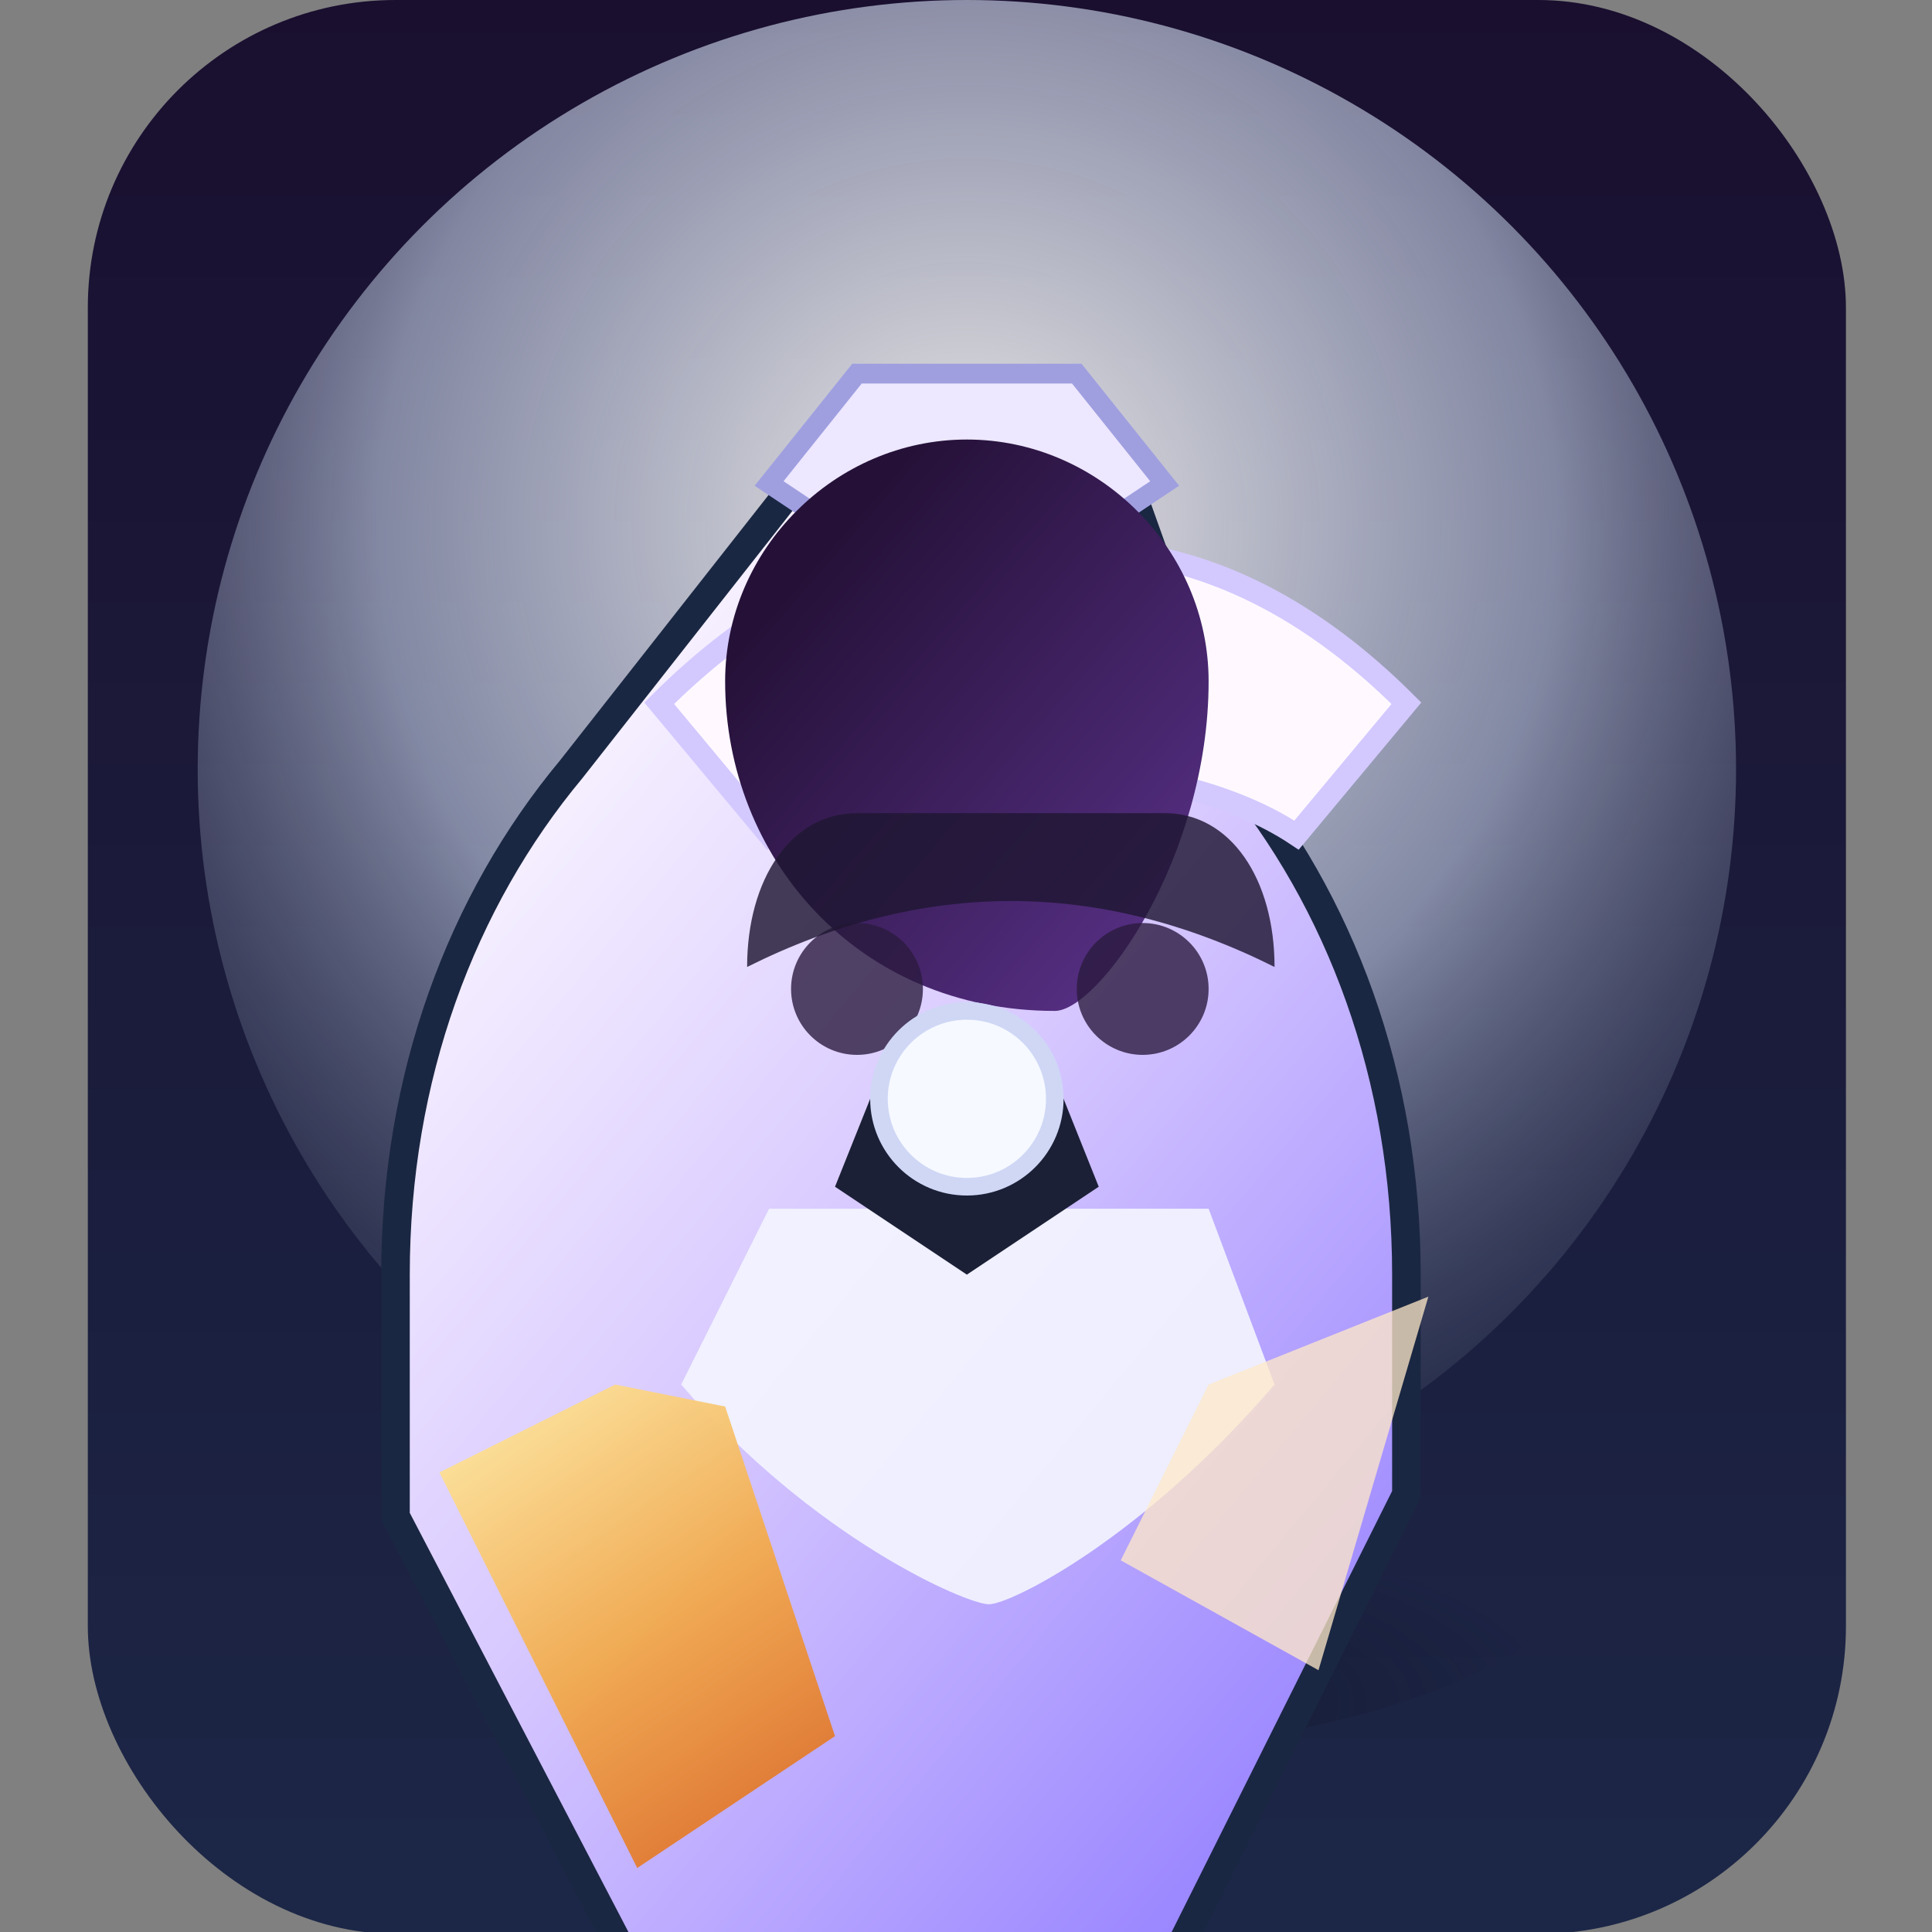 <svg xmlns="http://www.w3.org/2000/svg" viewBox="0 0 64 64" width="64" height="64" role="img" aria-labelledby="title desc">
  <rect x="0" y="0" width="64" height="64" fill="#808080" stroke="none"/>
  <title id="title">Saunoja Guardian v1</title>
  <desc id="desc">First production badge of a Saunoja guardian wrapped in steamlight with herbal satchel.</desc>
  <defs>
    <radialGradient id="guardian-halo" cx="50%" cy="34%" r="80%">
      <stop offset="0" stop-color="#fefaf5" stop-opacity="0.92" />
      <stop offset="0.48" stop-color="#dbe9ff" stop-opacity="0.54" />
      <stop offset="1" stop-color="#18223a" stop-opacity="0" />
    </radialGradient>
    <linearGradient id="guardian-panel" x1="0%" x2="0%" y1="0%" y2="100%">
      <stop offset="0" stop-color="#1a0f2f" />
      <stop offset="1" stop-color="#1c2747" />
    </linearGradient>
    <linearGradient id="guardian-robe" x1="20%" x2="80%" y1="14%" y2="92%">
      <stop offset="0" stop-color="#f8f3ff" />
      <stop offset="0.44" stop-color="#d8c9ff" />
      <stop offset="1" stop-color="#9a86ff" />
    </linearGradient>
    <linearGradient id="guardian-trim" x1="22%" x2="78%" y1="0%" y2="100%">
      <stop offset="0" stop-color="#fde49a" />
      <stop offset="0.52" stop-color="#f2a94d" />
      <stop offset="1" stop-color="#de6f28" />
    </linearGradient>
    <linearGradient id="guardian-hair" x1="18%" x2="82%" y1="22%" y2="88%">
      <stop offset="0" stop-color="#251138" />
      <stop offset="1" stop-color="#532d7f" />
    </linearGradient>
    <radialGradient id="guardian-shadow" cx="50%" cy="86%" r="48%">
      <stop offset="0" stop-color="rgba(12,18,36,0.55)" />
      <stop offset="1" stop-color="rgba(12,18,36,0)" />
    </radialGradient>
  </defs>
  <g transform="translate(2.909, 0) scale(0.364)">
      <rect width="160" height="176" rx="28" fill="url(#guardian-panel)" />
      <circle cx="80" cy="70" r="70" fill="url(#guardian-halo)" />
      <ellipse cx="82" cy="142" rx="54" ry="18" fill="url(#guardian-shadow)" />
      <path d="M66 42 44 70c-10 12-16 28-16 46v22l24 46h44l24-48v-20c0-18-6-34-16-46L94 42H66Z" fill="url(#guardian-robe)" stroke="#1a2742" stroke-width="2.6" stroke-linejoin="round" />
      <path d="M62 110h40l6 16c-12 14-24 20-26 20s-16-6-28-20l8-16Z" fill="#f3f4ff" opacity="0.92" />
      <path d="M80 50c-10 0-20 6-28 14l10 12c12-8 36-8 48 0l10-12c-8-8-18-14-30-14Z" fill="#fff9ff" stroke="#d3c9ff" stroke-width="2" />
      <path d="M70 34h20l8 10-18 12-18-12 8-10Z" fill="#ede7ff" stroke="#9f9fe0" stroke-width="1.8" />
      <path d="M58 128l10 30-18 12-18-36 16-8 10 2Z" fill="url(#guardian-trim)" opacity="0.96" />
      <path d="M102 126l20-8-10 34-18-10 8-16Z" fill="#ffe8c8" opacity="0.76" />
      <path d="M88 92c-18 0-30-14-30-30 0-12 10-22 22-22s22 10 22 22c0 16-10 30-14 30Z" fill="url(#guardian-hair)" />
      <circle cx="70" cy="90" r="6" fill="#2b1b3f" opacity="0.8" />
      <circle cx="96" cy="90" r="6" fill="#2b1b3f" opacity="0.8" />
      <path d="M70 74c-6 0-10 6-10 14 8-4 16-6 24-6s16 2 24 6c0-8-4-14-10-14H70Z" fill="#1f1733" opacity="0.82" />
      <path d="M72 98h16l4 10-12 8-12-8 4-10Z" fill="#1b2036" />
      <circle cx="80" cy="100" r="8" fill="#f6f9ff" stroke="#cfd7f5" stroke-width="1.6" />
  </g>
</svg>
